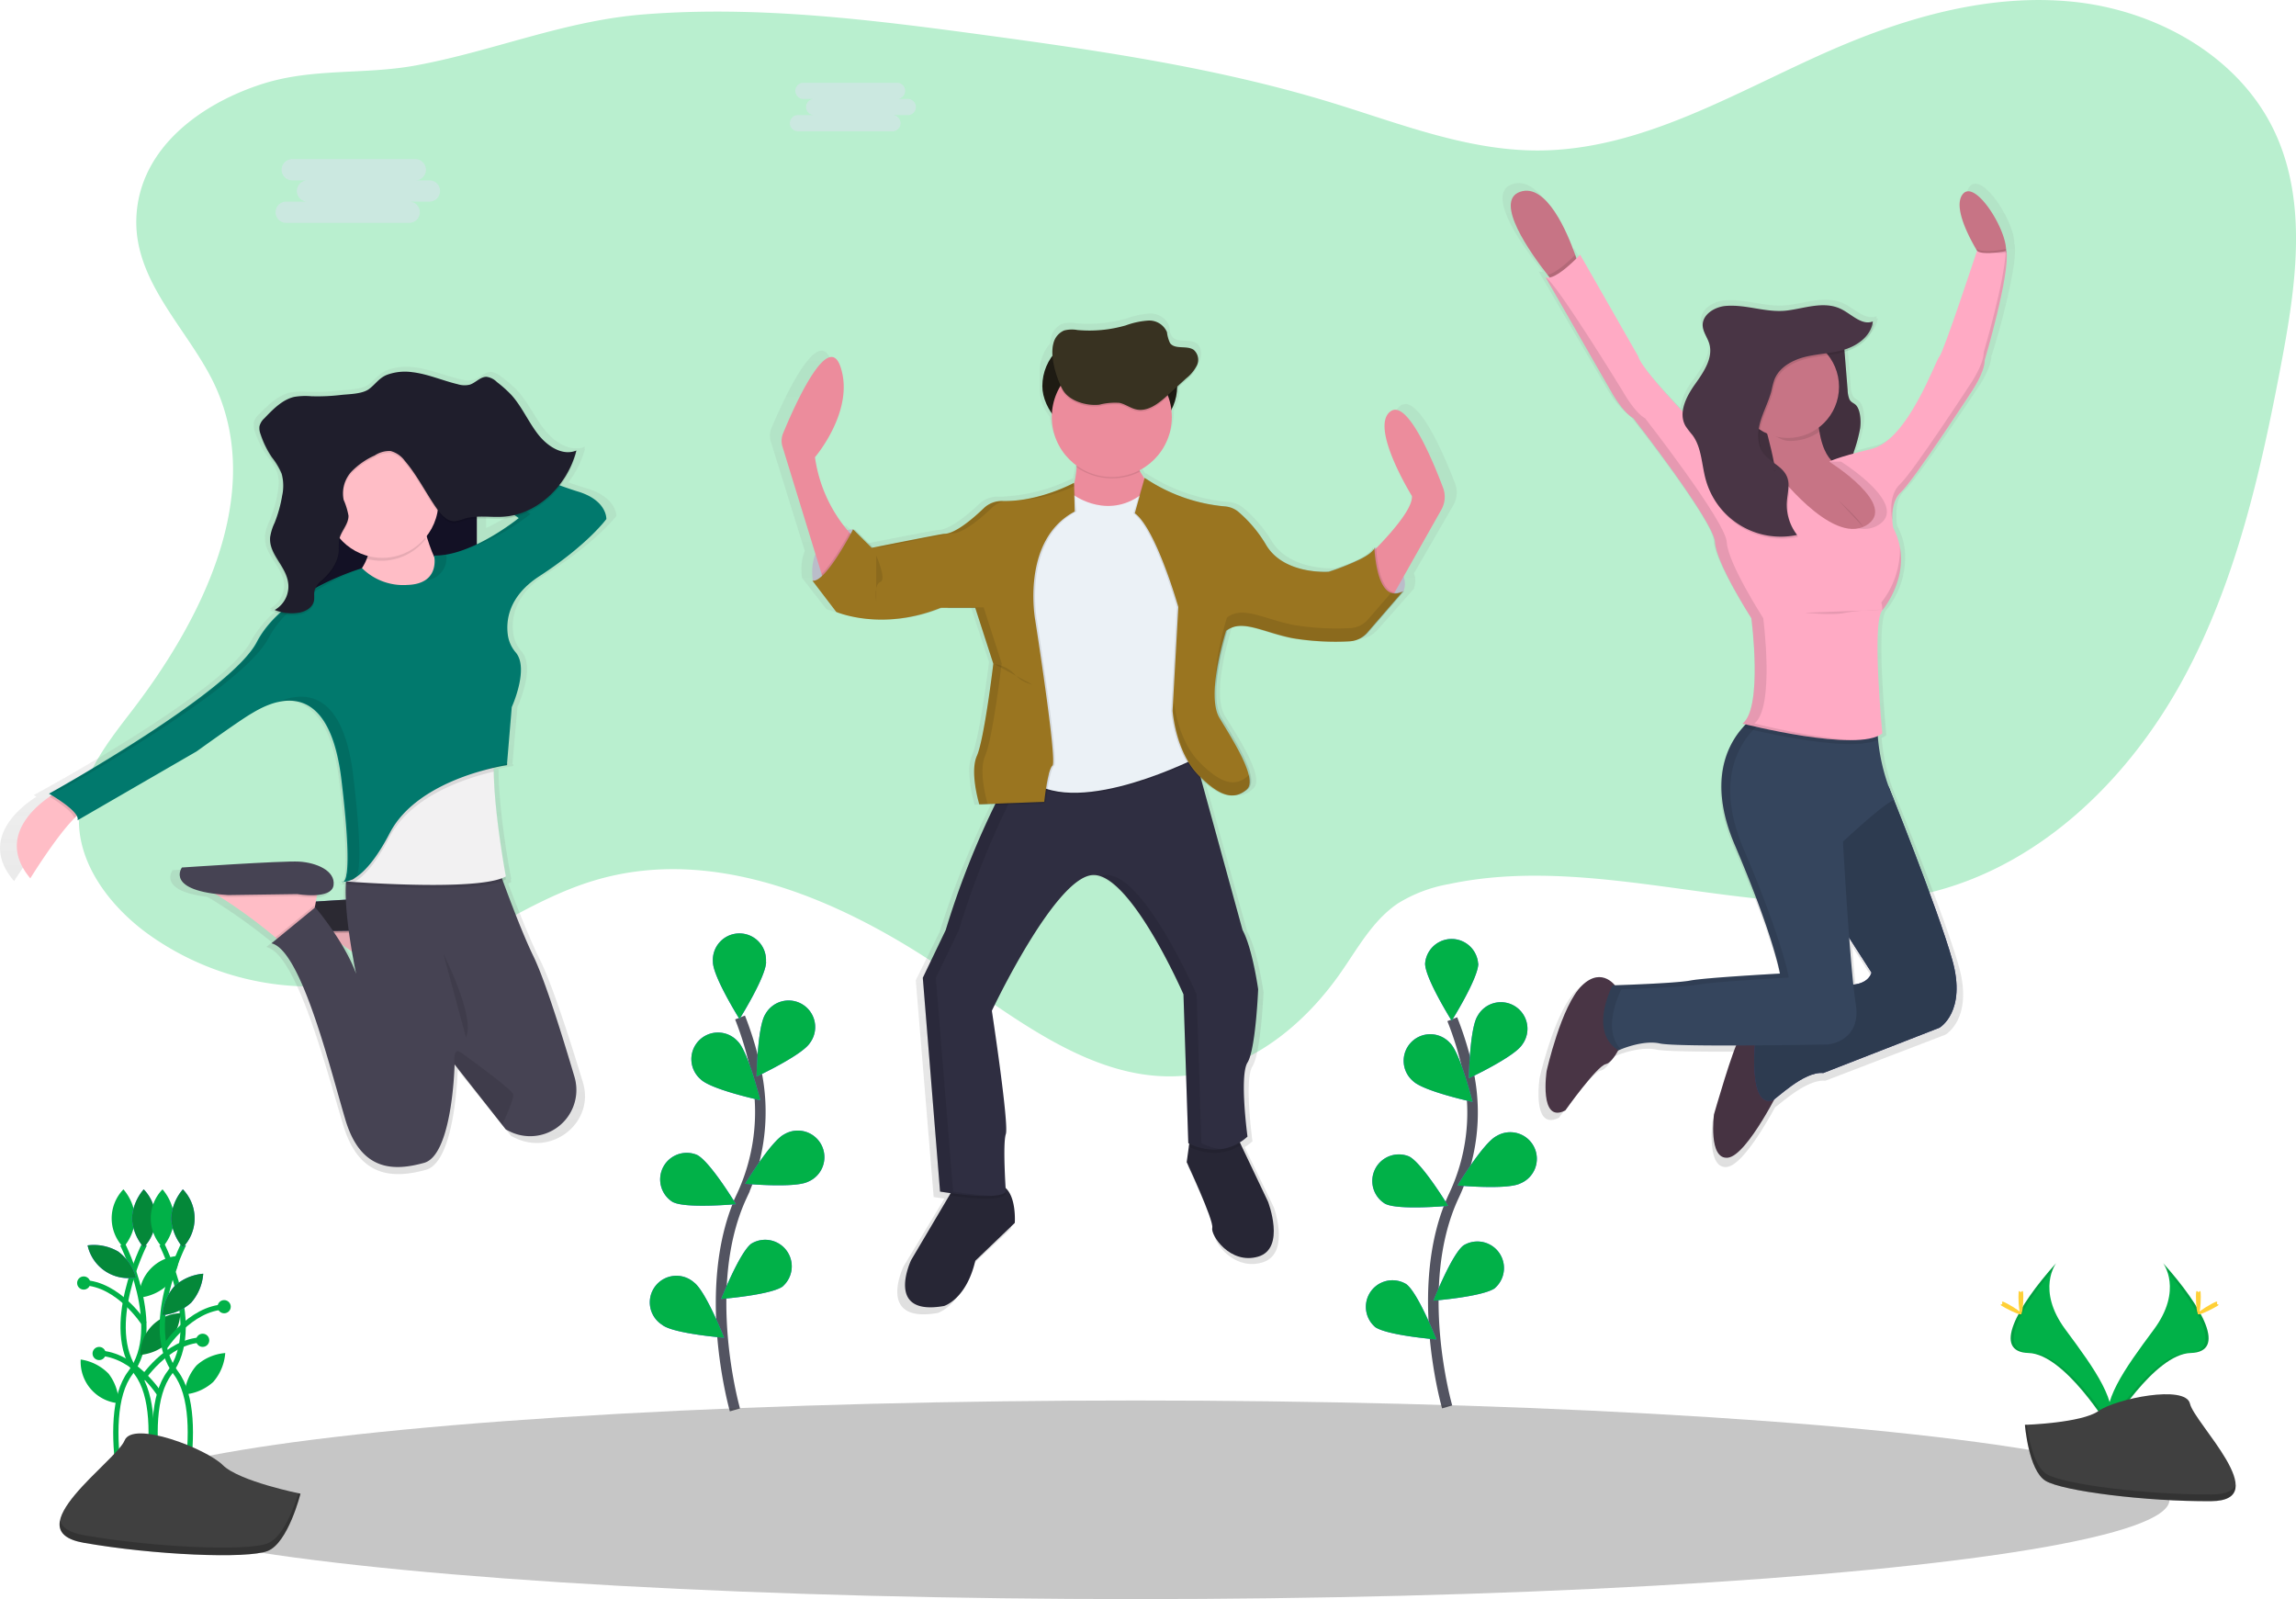 <svg xmlns="http://www.w3.org/2000/svg" xmlns:xlink="http://www.w3.org/1999/xlink" width="435.566" height="303.349" viewBox="0 0 435.566 303.349"><defs><style>.a,.ak{fill:none;stroke-miterlimit:10;}.a{stroke:#535461;stroke-width:2px;}.b{fill:#b9efcf;}.c{fill:url(#a);}.d{fill:#272635;}.e,.g{opacity:0.1;}.f{fill:#2f2e41;}.h{fill:#ced2df;}.i{fill:#1e1b13;}.j{fill:#ec8c9c;}.k{fill:#ebf1f6;}.l{fill:#9a7520;}.m{fill:#383221;}.n{fill:url(#b);}.o{fill:url(#c);}.p{fill:#ffbdc6;}.q{fill:#7679b4;}.r{fill:#2b2932;}.s{fill:#a66477;}.t{fill:#131125;}.u{fill:#464353;}.v{fill:#f2f1f2;}.w{fill:#01796d;}.x{fill:#1f1e2c;}.y{fill:url(#d);}.z{fill:#493545;}.aa{opacity:0.05;}.ab{fill:#3e3d77;}.ac{fill:#2d3b50;}.ad{fill:#35455d;}.ae{fill:#c77485;}.af{fill:#ffaac4;}.ag,.am{fill:#404040;}.ag{opacity:0.3;}.ah{fill:#6c63ff;}.ai{fill:#01b148;}.aj{fill:#dee3f3;opacity:0.5;}.ak{stroke:#01b148;}.al{fill:#048839;}.an{opacity:0.2;}.ao{fill:#ffd037;}</style><linearGradient id="a" x1="0.5" y1="1" x2="0.5" gradientUnits="objectBoundingBox"><stop offset="0" stop-color="gray" stop-opacity="0.251"/><stop offset="0.54" stop-color="gray" stop-opacity="0.122"/><stop offset="1" stop-color="gray" stop-opacity="0.102"/></linearGradient><linearGradient id="b" x1="0.495" y1="1.014" x2="0.495" y2="0" xlink:href="#a"/><linearGradient id="c" x1="0.5" y1="1" x2="0.5" y2="0" xlink:href="#a"/><linearGradient id="d" x1="0.5" y1="1" x2="0.5" y2="0" xlink:href="#a"/></defs><g transform="translate(0.02 -0.021)"><path class="a" d="M720.646,614.42s-6.677-23.043,1.252-40a36.921,36.921,0,0,0,2.9-22.833,61.934,61.934,0,0,0-3.183-10.718" transform="translate(-446.13 -347.509)"/><path class="a" d="M426.006,614.6s-6.677-23.321,1.252-40.483a37.777,37.777,0,0,0,2.9-23.109,63.263,63.263,0,0,0-3.183-10.847" transform="translate(-286.605 -347.124)"/><path class="b" d="M183.783,192.931c8.951,20.219-2.467,43.5-15.908,61.032-4.5,5.879-9.465,12.042-10.089,19.416-.752,9.02,5.356,17.311,12.6,22.732a53.063,53.063,0,0,0,47,7.947c13.592-4.306,25.02-14.033,38.731-17.953,22.929-6.567,47.234,4.32,66.87,17.885,13.9,9.589,28.785,21.273,45.541,19.219,11.79-1.445,21.8-9.722,28.588-19.467,3.279-4.705,6.131-9.979,10.905-13.152a27.3,27.3,0,0,1,9.506-3.6c30.445-6.507,62.756,9.373,92.8,1.206,20.292-5.5,36.471-21.553,46.532-40.02s14.757-39.319,18.669-59.977c2.779-14.675,5.086-30.528-1.3-44.024-6.759-14.289-22.406-22.952-38.131-24.575s-31.5,2.857-45.982,9.176c-18.1,7.915-35.842,18.994-55.6,19.031-13.455.027-26.286-5.136-39.149-9.075-21.507-6.581-43.872-9.85-66.159-12.868-21.338-2.889-42.886-5.576-64.352-3.87-15.188,1.206-28.6,7.012-43.34,9.7-9.607,1.752-19.26.459-28.689,3.393-11.611,3.632-23.553,12.047-24.195,25.3C168.021,173,179.036,182.2,183.783,192.931Z" transform="translate(-142.774 -119.24)"/><path class="c" d="M573.56,281.167c-1.958-5.1-7.007-17.1-10.332-14.72-4.2,3.008,4.2,16.3,4.2,16.3.238,2.44-4.485,7.516-7.016,10.047v-.316a1.1,1.1,0,0,1-.11.275l-.211-.115a1.374,1.374,0,0,1-.3.546,5.381,5.381,0,0,0-.023-.546c-.486,2.059-8.97,4.668-8.97,4.668h-.624c-2.357,0-8.493-.532-11.336-5.081a25.157,25.157,0,0,0-5.562-6.489,4.738,4.738,0,0,0-2.637-1,33.927,33.927,0,0,1-15.486-5.329l-.234-.16-.05.147c-.3-.426-.587-.88-.858-1.348h0l-.138-.252a11.519,11.519,0,0,0,6.351-10.245v-.238a7.847,7.847,0,0,0,1.055-3.93V262l1.793-1.6a7.371,7.371,0,0,0,2.086-2.5,2.966,2.966,0,0,0,.22-1.284,2.224,2.224,0,0,0-.844-1.99c-1.376-.949-3.669,0-4.664-1.321-.459-.6-.376-1.408-.6-2.109a3.775,3.775,0,0,0-3.636-2.219,15.708,15.708,0,0,0-4.457.949,26.17,26.17,0,0,1-9.493.89,6.2,6.2,0,0,0-2.6.092,3.581,3.581,0,0,0-2.109,2.453,5.763,5.763,0,0,0-.2,1.257,7.9,7.9,0,0,0-1.99,5.232v3.526a7.9,7.9,0,0,0,1.9,5.132,11.464,11.464,0,0,0,4.8,8.365v.28l.06.037a18.954,18.954,0,0,1-.5,3.242V280.2a33.143,33.143,0,0,1-13.3,3.5h-.757a5.122,5.122,0,0,0-3.669,1.376c-2.036,1.917-5.6,4.948-7.8,4.948-.459,0-12.033,2.261-13.95,2.637l-3.581-3.508-.11.206-.211-.206a8.713,8.713,0,0,0-1.165.17,27.758,27.758,0,0,1-6.351-14.01s7.92-9.02,5.008-17.426c-2.486-7.163-9.332,8.19-11.277,12.817a3.7,3.7,0,0,0-.119,2.545l6.434,20.737a9.726,9.726,0,0,0-.509,5.044h-.073l4.687,6.012a24.746,24.746,0,0,0,9.043,1.477,31.614,31.614,0,0,0,11.8-2.265h1.087l-.206.078h5.581l3.549,10.735c-.119.977-1.834,14.61-3.21,17.66a7.663,7.663,0,0,0-.541,3.21,24.508,24.508,0,0,0,1.023,6.214l3.109-.115-.119.243a161.851,161.851,0,0,0-9.63,24l-4.526,9.172,3.393,41.134h.138l.261.041h0c.367.055.917.138,1.642.229l-.266.459L468.958,429.7s-5.333,10.919,6.466,8.86c0,0,4.361-1.266,6.14-8.713l7.759-7.278s.362-4.833-1.834-6.764c-.138-2.233-.486-8.754.05-10.323.647-1.9-2.751-23.731-2.751-23.731s12.281-25.474,19.719-26.107a4.077,4.077,0,0,1,1.61.211c6.113,1.99,13.519,16.77,15.7,21.37h0l.1.211v.041l.083.179v.05l.073.156v.041l.064.142v.032l.055.115v.046l.041.087v.037l.028.064v.078h0l.023.055.968,28.638h0l.1.051h.046l-.082.591-.422,2.958s5.333,11.235,5.008,12.657,3.554,7.122,9.048,5.54,2.224-10.5,2.224-10.5l-5.292-10.9-.234-.486a10.387,10.387,0,0,0,1.486-1.105s-1.614-11.707,0-14.239,2.1-14.083,2.1-14.083-1.133-7.911-3.073-11.391l-8.126-29.005c2.435,2.265,4.329,3.15,5.911,3.091h.261a3.948,3.948,0,0,0,1.99-.5,5.6,5.6,0,0,0,.917-.647,1.434,1.434,0,0,0,.151-.151h0c2.261-1.9-2.586-9.337-5.333-13.757-2.646-4.265,1-15.853,1.275-16.715a4.373,4.373,0,0,1,.784-.459,4.837,4.837,0,0,1,1.8-.39c2.632.092,5.87,1.605,9.878,2.366a46.6,46.6,0,0,0,8.433.656h.165c1.124,0,2.142-.023,2.967-.055a5.013,5.013,0,0,0,2.155-.582h0a6.509,6.509,0,0,0,1.531-1.238l7.035-7.947-.183.087a3.954,3.954,0,0,0,0-2.8L573.2,285.4A4.883,4.883,0,0,0,573.56,281.167Z" transform="translate(-297.553 -189.472)"/><path class="d" d="M520.3,616.157l-7.489,7.177c-1.715,7.337-5.929,8.58-5.929,8.58-11.386,2.027-6.241-8.713-6.241-8.713l7.223-12.221.89-1.509s5.15-1.559,8.58-.624a2.938,2.938,0,0,1,1.169.633C520.653,611.346,520.3,616.157,520.3,616.157Z" transform="translate(-327.809 -384.151)"/><path class="d" d="M629.56,611.293c-5.306,1.559-9.048-4.054-8.713-5.462S616,593.368,616,593.368l.4-2.917.376-2.7,8.713.624.821,1.724,5.109,10.754S634.866,609.734,629.56,611.293Z" transform="translate(-390.895 -372.891)"/><path class="e" d="M528.487,610.673c-.821,1.408-7.475.7-10.717.257l.89-1.509s5.15-1.559,8.58-.624a2.935,2.935,0,0,1,1.169.633C528.455,610.191,528.487,610.673,528.487,610.673Z" transform="translate(-337.711 -384.124)"/><path class="e" d="M626.788,590.078c-4.462,2.972-9.213.724-9.928.353l.376-2.7,8.713.624Z" transform="translate(-391.361 -372.88)"/><path class="f" d="M568.426,487.532c-1.559,2.495,0,14.042,0,14.042-5.15,4.682-11.231,1.247-11.231,1.247l-.917-28.235s-10.139-23.245-17.316-22.622-19.031,25.74-19.031,25.74,3.274,21.526,2.651,23.387,0,10.919,0,10.919c-1.091,1.871-12.478,0-12.478,0l-3.274-40.561,4.347-9.052a160.483,160.483,0,0,1,9.286-23.663c1.261-2.646,2.105-4.26,2.105-4.26l8.3-1.729,26.941-5.585,9.681,35.237c1.871,3.43,2.962,11.231,2.962,11.231S569.985,485.037,568.426,487.532Z" transform="translate(-331.788 -285.944)"/><g class="g" transform="translate(175.024 141.198)"><path d="M599.463,532.092l-.917-28.235s-10.139-23.245-17.316-22.622a3.916,3.916,0,0,0-.94.211c7,2.325,15.761,22.411,15.761,22.411l.917,28.235a11.006,11.006,0,0,0,6.2,1.133A11.041,11.041,0,0,1,599.463,532.092Z" transform="translate(-546.585 -456.413)"/><path d="M512.559,512l-3.274-40.561,4.366-9.066a160.475,160.475,0,0,1,9.286-23.663c1.261-2.646,2.1-4.26,2.1-4.26l8.3-1.729,24.594-5.113-.133-.491-26.955,5.6-8.3,1.729s-.844,1.614-2.1,4.26a160.274,160.274,0,0,0-9.286,23.663l-4.366,9.048,3.274,40.561a58.59,58.59,0,0,0,9.905.8A73.69,73.69,0,0,1,512.559,512Z" transform="translate(-506.79 -427.12)"/></g><path class="h" d="M468.833,338.21s-8.892.459-7.644,9.827l2.495.312,3.742-4.054,1.871-3.43v-.78Z" transform="translate(-307.012 -237.784)"/><path class="e" d="M468.833,338.21s-8.892.459-7.644,9.827l2.495.312,3.742-4.054,1.871-3.43v-.78Z" transform="translate(-307.012 -237.784)"/><path class="h" d="M693.174,345.69s7.337,3.9,5.462,8.424l-2.339.917-3.119-1.715-.458-4.054.312-2.806Z" transform="translate(-432.433 -241.834)"/><path class="e" d="M693.174,345.69s7.337,3.9,5.462,8.424l-2.339.917-3.119-1.715-.458-4.054.312-2.806Z" transform="translate(-432.433 -241.834)"/><rect class="i" width="25.584" height="19.343" rx="9.671" transform="translate(197.719 63.607)"/><path class="j" d="M461.926,300.944l-5.462,8.713-.459-1.55-7.42-24.176a3.718,3.718,0,0,1,.115-2.508c1.876-4.558,8.488-19.719,10.887-12.634,2.806,8.254-4.838,17.16-4.838,17.16a27.478,27.478,0,0,0,6.526,14.28C461.678,300.7,461.926,300.944,461.926,300.944Z" transform="translate(-300.164 -199.193)"/><path class="j" d="M691.16,316.507s8.58-8.112,8.254-11.386c0,0-8.112-13.1-4.054-16.05,3.21-2.348,8.085,9.483,9.974,14.514a4.907,4.907,0,0,1-.326,4.127l-10.254,18.155Z" transform="translate(-431.588 -211.014)"/><path class="j" d="M565.67,299.918s1.559,9.983-2.962,13.73,12.95,3.724,12.95,3.724L581.9,311.6s-7.177-6.709-4.994-11.7Z" transform="translate(-361.637 -217.042)"/><path class="e" d="M554.164,324.034s6.709,4.994,13.413-.624L578.5,346.032l-.624,27.611s-22.622,11.7-31.981,4.526-1.559-10.919-1.559-10.919l-2.183-21.214,2.339-13.73s4.21-6.553,4.526-6.553S554.164,324.034,554.164,324.034Z" transform="translate(-350.443 -229.771)"/><path class="k" d="M554.169,323.354s6.709,5,13.418-.624l10.919,22.622-.624,27.611s-22.622,11.7-31.981,4.526-1.559-10.919-1.559-10.919l-2.183-21.214,2.339-13.73s4.21-6.553,4.526-6.553S554.169,323.354,554.169,323.354Z" transform="translate(-350.448 -229.403)"/><path class="e" d="M511.167,319s-6.36,3.623-13.267,3.444a4.889,4.889,0,0,0-3.527,1.348c-1.967,1.889-5.411,4.879-7.544,4.879-.459,0-13.73,2.651-13.73,2.651l-3.508-3.508s-5.228,10.217-7.722,9.749l4.526,5.929s8.58,3.742,19.811-.78h6.553l3.43,10.607s-1.715,14.353-3.118,17.472.459,9.2.459,9.2l12.322-.459s.624-6.085,1.559-6.879-3.274-27.611-3.274-27.611-2.806-15.133,7.489-20.59Z" transform="translate(-307.446 -227.383)"/><path class="e" d="M546.961,439.38a40.727,40.727,0,0,0-.968,5.627l-9.433.358c1.261-2.646,2.1-4.26,2.1-4.26Z" transform="translate(-347.885 -292.56)"/><path class="e" d="M470.88,340.25l-5.462,8.713-.459-1.55c2-1.99,4.352-6.15,5.287-7.883A9.245,9.245,0,0,0,470.88,340.25Z" transform="translate(-309.119 -238.499)"/><path class="l" d="M510.783,319s-6.677,3.623-13.578,3.444a4.888,4.888,0,0,0-3.526,1.348c-1.967,1.889-5.411,4.879-7.544,4.879-.459,0-13.73,2.651-13.73,2.651l-3.522-3.513s-5.228,10.217-7.722,9.749l4.526,5.929s8.58,3.742,19.811-.78h6.553l3.43,10.6s-1.715,14.353-3.118,17.472.459,9.2.459,9.2l12.322-.459s.624-6.085,1.559-6.879-3.274-27.611-3.274-27.611-2.806-15.133,7.489-20.59Z" transform="translate(-307.061 -227.383)"/><path class="e" d="M596.091,316.94a30.356,30.356,0,0,0,14.862,5.411,4.517,4.517,0,0,1,2.545.986,24.635,24.635,0,0,1,5.37,6.42c3.43,5.618,11.854,4.994,11.854,4.994s8.19-2.573,8.658-4.586c0,0,.234,11.006,5.384,8.346l-6.773,7.805a4.778,4.778,0,0,1-3.416,1.646,50.213,50.213,0,0,1-10.7-.592c-5.618-1.091-9.671-3.742-12.634-1.4,0,0-3.9,12.166-1.247,16.536s7.337,11.7,5.15,13.574-4.838,1.715-9.2-2.807-4.838-12.166-4.838-12.166l1.091-19.655s-4.21-14.821-8.254-17.784Z" transform="translate(-378.951 -226.268)"/><path class="e" d="M646.1,338.493l-6.792,7.837a4.773,4.773,0,0,1-1.637,1.22h0a4.756,4.756,0,0,1-1.77.417,49.618,49.618,0,0,1-10.7-.592c-5.255-1.023-9.144-3.407-12.051-1.8a4.26,4.26,0,0,0-.587.39s-3.9,12.166-1.247,16.536,7.337,11.7,5.15,13.574a5.044,5.044,0,0,1-1.22.793c-1.963.885-4.4.119-7.984-3.6-4.366-4.526-4.838-12.166-4.838-12.166l1.091-19.655s-4.21-14.821-8.254-17.784l1.784-6.4a32.386,32.386,0,0,0,14.95,5.255,4.517,4.517,0,0,1,2.545.986,24.654,24.654,0,0,1,5.37,6.42c3.43,5.618,11.854,4.994,11.854,4.994a45.509,45.509,0,0,0,5.9-2.348h0a8.994,8.994,0,0,0,2.751-1.834,1.377,1.377,0,0,0,.3-.55S640.953,341.144,646.1,338.493Z" transform="translate(-379.666 -226.447)"/><path class="l" d="M645.4,338.476l-6.787,7.846a4.777,4.777,0,0,1-1.321,1.064h0a4.76,4.76,0,0,1-2.082.573,49.619,49.619,0,0,1-10.7-.592c-5.067-.986-8.869-3.242-11.735-1.954a4.244,4.244,0,0,0-.917.546s-3.9,12.166-1.247,16.536,7.337,11.7,5.15,13.574a5.411,5.411,0,0,1-.917.637c-2.018,1.114-4.513.459-8.3-3.444-4.365-4.526-4.838-12.166-4.838-12.166l1.091-19.655s-4.21-14.821-8.254-17.784l1.871-6.709.225.156a32.386,32.386,0,0,0,14.95,5.255,4.517,4.517,0,0,1,2.545.986,24.652,24.652,0,0,1,5.37,6.42c3.43,5.618,11.854,4.994,11.854,4.994a45.541,45.541,0,0,0,5.9-2.348h0c1.417-.725,2.573-1.518,2.751-2.242v.394C640.156,332.459,640.843,340.819,645.4,338.476Z" transform="translate(-379.281 -226.273)"/><path class="e" d="M581.314,300.45H569.85a28.059,28.059,0,0,1,.216,5.5,11.785,11.785,0,0,0,12.116.871C581.081,304.788,580.411,302.477,581.314,300.45Z" transform="translate(-365.908 -217.34)"/><circle class="j" cx="11.386" cy="11.386" r="11.386" transform="translate(199.512 67.743)"/><path class="e" d="M569.331,268.5a12.156,12.156,0,0,1,3.792-.349c1.137.229,2.1,1.014,3.242,1.252,2.192.459,4.228-1.156,5.884-2.66l3.577-3.256a7.3,7.3,0,0,0,2.018-2.467,2.476,2.476,0,0,0-.605-2.917c-1.307-.917-3.559,0-4.5-1.3a6.792,6.792,0,0,1-.582-2.077,3.651,3.651,0,0,0-3.513-2.187,15.541,15.541,0,0,0-4.3.917,24.763,24.763,0,0,1-9.171.876,5.861,5.861,0,0,0-2.509.087,3.508,3.508,0,0,0-2.036,2.417c-.706,2.495.5,6.516,1.711,8.75S566.914,268.8,569.331,268.5Z" transform="translate(-360.799 -191.4)"/><path class="m" d="M569.331,267.823a12.158,12.158,0,0,1,3.792-.349c1.137.229,2.1,1.013,3.242,1.252,2.192.459,4.228-1.156,5.884-2.66l3.577-3.256a7.3,7.3,0,0,0,2.018-2.467,2.476,2.476,0,0,0-.605-2.917c-1.307-.917-3.559,0-4.5-1.3a6.792,6.792,0,0,1-.582-2.077,3.651,3.651,0,0,0-3.513-2.187,15.543,15.543,0,0,0-4.3.917,24.763,24.763,0,0,1-9.171.876,5.861,5.861,0,0,0-2.509.087,3.508,3.508,0,0,0-2.036,2.417c-.706,2.495.5,6.516,1.711,8.75S566.914,268.1,569.331,267.823Z" transform="translate(-360.799 -191.032)"/><path class="e" d="M536.55,394a6.429,6.429,0,0,1,3.742,1.871,6.722,6.722,0,0,0,3.43,2.027" transform="translate(-347.879 -267.99)"/><path class="e" d="M487.455,349.09s2.036,4.544.78,5-.78,3.742-.78,3.742" transform="translate(-321.25 -243.675)"/><g class="g" transform="translate(166.765 91.69)"><path d="M488.922,335.395s13.258-2.651,13.716-2.651c2.137,0,5.576-2.99,7.544-4.879a4.816,4.816,0,0,1,2.137-1.188h-.17a4.888,4.888,0,0,0-3.526,1.348c-1.967,1.889-5.411,4.879-7.544,4.879-.371,0-8.855,1.683-12.3,2.366Z" transform="translate(-488.78 -323.229)"/><path d="M557.412,319.742v-.582a33.1,33.1,0,0,1-10.162,3.251,31.4,31.4,0,0,0,10.162-2.669Z" transform="translate(-520.437 -319.16)"/><path d="M524.532,407.8s-1.871-6.085-.459-9.2,3.118-17.472,3.118-17.472L523.77,370.52H517.2l-.4.156h5.388l3.416,10.612s-1.715,14.353-3.118,17.472.459,9.2.459,9.2l12.322-.459v-.1Z" transform="translate(-503.951 -346.967)"/></g><g class="g" transform="translate(222.587 112.211)"><path d="M624.561,423.792a5.415,5.415,0,0,1-.917.638c-2.018,1.114-4.512.459-8.3-3.444-3.467-3.591-4.476-9.172-4.746-11.286l-.092,1.614s.459,7.644,4.838,12.166c3.783,3.916,6.278,4.558,8.3,3.444a5.408,5.408,0,0,0,.917-.637c.656-.564.692-1.623.348-2.944A1.441,1.441,0,0,1,624.561,423.792Z" transform="translate(-610.51 -388.702)"/><path d="M661.265,364.135l-4.416,5.1a4.772,4.772,0,0,1-1.321,1.064h0a4.758,4.758,0,0,1-2.082.573,49.624,49.624,0,0,1-10.7-.592c-5.067-.986-8.869-3.242-11.735-1.954a4.249,4.249,0,0,0-.917.546s-2.518,7.86-2.132,13.212a51.591,51.591,0,0,1,2.132-10.717,4.244,4.244,0,0,1,.917-.546c2.871-1.289,6.668.968,11.735,1.953a50.2,50.2,0,0,0,10.7.592,4.758,4.758,0,0,0,2.082-.573h0a4.776,4.776,0,0,0,1.321-1.05l6.791-7.837a2.674,2.674,0,0,1-2.375.225Z" transform="translate(-619.938 -363.91)"/></g><path class="n" d="M265.74,486.89a.353.353,0,0,0,.417.055A1.425,1.425,0,0,1,265.74,486.89Z" transform="translate(-201.257 -318.283)"/><path class="o" d="M236.317,294.026c-.825-.238-2-.628-3.421-1.123a17.941,17.941,0,0,0,3.169-6.384l-.119.046c.041-.142.083-.28.119-.426-2.719,1.105-5.728-.766-7.644-3.169s-3.21-5.384-5.31-7.594a24.311,24.311,0,0,0-2.816-2.426,3.894,3.894,0,0,0-2.041-1c-1.224-.037-2.183,1.165-3.361,1.518a4.586,4.586,0,0,1-2.343-.087c-3.04-.7-5.961-1.986-9.066-2.325a10.625,10.625,0,0,0-4.921.555c-1.559.592-2.27,1.77-3.531,2.715-1.376,1.013-4.063.991-5.663,1.169a40.58,40.58,0,0,1-5.851.243,13.7,13.7,0,0,0-3.366.124c-2.325.509-4.191,2.357-5.934,4.127a3.06,3.06,0,0,0-.981,1.536,1.942,1.942,0,0,0,0,.509,3.306,3.306,0,0,0,.234,1.353,17.884,17.884,0,0,0,2.252,4.48,12.939,12.939,0,0,1,1.944,3.183,6.177,6.177,0,0,1,.3,1.834,13.344,13.344,0,0,1-.206,1.972,24.763,24.763,0,0,1-1.509,5.251,9.538,9.538,0,0,0-.88,2.751,4.378,4.378,0,0,0,0,.587c-.115,3.027,2.939,5.2,3.531,8.213a4.908,4.908,0,0,1,.087.757,5.124,5.124,0,0,1-2.71,4.439c.138.055.28.1.422.147a3.834,3.834,0,0,1-.422.229,8.519,8.519,0,0,0,.88.284,20.452,20.452,0,0,0-4.453,5.5c-5.306,9.878-41.24,29.225-41.24,29.225l.532.3-.431.28c-3.109,2.068-10.405,8.1-3.811,15.725,0,0,5.15-8.126,8.759-11.588.161-.156.321-.3.459-.431a1.055,1.055,0,0,1,.138.835l23.626-13.276s8.4-5.879,10.74-7.2a19.327,19.327,0,0,1,5.324-2.293l-.275.115a10.782,10.782,0,0,1,2.71-.385c4.182.064,8.713,3.127,10.2,15.257,2,16.243,1.073,19.173.431,19.572a1.178,1.178,0,0,1-.234-.041.4.4,0,0,0,.064.046,1.227,1.227,0,0,1-.257-.046.367.367,0,0,0,.349.083.325.325,0,0,0,.261-.032h0a2.723,2.723,0,0,0,.316,0,3.37,3.37,0,0,1-.032.459c-.032,0-.188.087,0,.1h0c-.05.917-.046,1.912,0,2.953-2.077.115-4.155.238-5.962.349l.161-.858.073-.385c1.6-.128,3.109-.6,3.288-1.889.39-2.843-3.513-4.361-6.833-4.549s-23.232,1.137-23.232,1.137-2.985,3.866,6.484,5.044l.876.459a105.255,105.255,0,0,1,11.153,7.924l.335.266-1.082.88c5.856,1.325,11.52,23.7,14.642,33.935s9.956,9.859,15.619,8.341c5.306-1.422,5.962-16.83,6.049-18.765v-.2l9.438,11.657.715.885q.413.215.816.4c7.145,3.4,15.037-3.118,12.794-10.547-2.27-7.489-5.792-18.563-8.14-23.245-1.967-3.921-4.508-10.433-6.049-14.509a4.893,4.893,0,0,0,.582-.28s-.037-.184-.1-.518l.1-.051s-2.293-11.795-2.394-20.177v-.729c1.706-.39,2.788-.541,2.788-.541l.032-.367-.2.041.949-10.864s3.485-7.415.816-10.5a6.484,6.484,0,0,1-1.564-3.21c-.459-2.839,0-7.576,6.214-11.51,9.566-6.067,13.3-11.006,13.3-11.006S242.173,295.75,236.317,294.026Zm-19,7.539v-5.021c1.775-.087,3.586.119,5.37,0a13.592,13.592,0,0,0,2.591-.436l.431.3A47.231,47.231,0,0,1,217.318,301.565Zm-27.125,78.71c.7.486,1.408.99,2.1,1.5.431,2.476.812,4.224.839,4.347A34.326,34.326,0,0,0,190.193,380.275Z" transform="translate(-125.1 -201.382)"/><path class="p" d="M274.337,500.32l-.413,2.242-.316,1.715-.578,3.137-5.6,3.921s-.5-.431-1.339-1.114a98.248,98.248,0,0,0-10.667-7.8,11.927,11.927,0,0,0-2.93-1.353Z" transform="translate(-194.083 -325.554)"/><path class="e" d="M274.331,500.32l-.413,2.242a17.423,17.423,0,0,1-3.7-.188l-13.074.188c-.619-.037-1.2-.087-1.738-.142a11.918,11.918,0,0,0-2.93-1.353Z" transform="translate(-194.077 -325.554)"/><path class="q" d="M264.867,496.686s6.539,1.119,6.911-1.683-3.361-4.278-6.53-4.489-22.232,1.128-22.232,1.128-3.361,4.48,8.777,5.228Z" transform="translate(-188.722 -320.232)"/><path class="e" d="M274.337,500.32l-.413,2.242-.316,1.715-.578,3.137-5.6,3.921s-.5-.431-1.339-1.114a98.248,98.248,0,0,0-10.667-7.8,11.927,11.927,0,0,0-2.93-1.353Z" transform="translate(-194.083 -325.554)"/><path class="e" d="M274.331,500.32l-.413,2.242a17.423,17.423,0,0,1-3.7-.188l-13.074.188c-.619-.037-1.2-.087-1.738-.142a11.918,11.918,0,0,0-2.93-1.353Z" transform="translate(-194.077 -325.554)"/><path class="r" d="M264.867,496.686s6.539,1.119,6.911-1.683-3.361-4.278-6.53-4.489-22.232,1.128-22.232,1.128-3.361,4.48,8.777,5.228Z" transform="translate(-188.722 -320.232)"/><rect class="s" width="34.178" height="40.529" transform="translate(56.252 84.366)"/><rect class="t" width="34.178" height="40.529" transform="translate(56.252 84.366)"/><path class="p" d="M145.061,450.526A5.475,5.475,0,0,0,142.979,452c-3.453,3.412-8.378,11.414-8.378,11.414-6.31-7.511.674-13.45,3.669-15.491.725-.5,1.211-.761,1.211-.761Z" transform="translate(-128.87 -296.772)"/><path class="p" d="M277.928,331.09s1.683,11.767,7.47,14.569-7.47,8.03-7.47,8.03l-18.118-6.723s10.272-3.361,8.218-13.262Z" transform="translate(-198.046 -233.929)"/><path class="p" d="M231.207,485.45l-.413,2.242-.316,1.715-.578,3.137-5.6,3.921s-.5-.431-1.339-1.114a98.224,98.224,0,0,0-10.667-7.8,11.926,11.926,0,0,0-2.93-1.353Z" transform="translate(-170.731 -317.503)"/><path class="e" d="M231.2,485.45l-.413,2.242a17.427,17.427,0,0,1-3.7-.188l-13.074.188c-.619-.037-1.2-.087-1.738-.142a11.919,11.919,0,0,0-2.93-1.353Z" transform="translate(-170.726 -317.503)"/><path class="u" d="M221.692,481.822s6.539,1.119,6.911-1.683-3.361-4.3-6.539-4.48-22.227,1.119-22.227,1.119-3.361,4.48,8.777,5.228Z" transform="translate(-165.343 -312.192)"/><path class="e" d="M246.491,493.933l-.578,3.137-5.6,3.921s-.5-.431-1.339-1.114l7.411-6.076Z" transform="translate(-186.763 -322.024)"/><path class="u" d="M282.61,526.88q-.385-.188-.78-.4l-.683-.871-9.025-11.464v.2c-.06,1.9-.711,17.082-5.783,18.481-5.416,1.5-11.955,1.866-14.94-8.218s-8.406-32.123-14.01-33.43l8.309-6.819s5.5,6.42,7.75,12.6c-.083-.394-3.884-18.146-.747-21.283h27.267s4.2,11.987,7.1,17.93c2.247,4.613,5.618,15.518,7.8,22.9A8.771,8.771,0,0,1,282.61,526.88Z" transform="translate(-185.907 -312.213)"/><path class="e" d="M298.412,452.139c-4.205,2.49-22.695,1.477-28.721,1.073l-1.637-.119c-.179,0,.027-.1.027-.1l.17-1.7,4.48-11.391,24-13.9a20.771,20.771,0,0,0-.61,6.278C296.243,440.523,298.412,452.139,298.412,452.139Z" transform="translate(-202.47 -285.315)"/><path class="v" d="M298.178,450.94c-4.205,2.49-22.7,1.477-28.721,1.073l-1.637-.119h-.271l.3-.078,1.477-.39,3.173-12.7,24-13.913a20.77,20.77,0,0,0-.61,6.278C296.009,439.319,298.178,450.94,298.178,450.94Z" transform="translate(-202.237 -284.671)"/><path class="e" d="M296.215,431.021c-4.879,1.124-15.619,4.43-19.746,12.382-2.751,5.31-5.044,7.59-6.681,8.543l-1.637-.119.027-.1,1.477-.39,3.173-12.7,24-13.913A20.77,20.77,0,0,0,296.215,431.021Z" transform="translate(-202.562 -284.622)"/><path class="e" d="M146.781,447.17l5.6,3.361A5.474,5.474,0,0,0,150.3,452c-.459-1.376-3.4-3.265-4.733-4.072C146.295,447.436,146.781,447.17,146.781,447.17Z" transform="translate(-136.194 -296.777)"/><path class="e" d="M265.534,484.28a.335.335,0,0,1-.394-.05A1.347,1.347,0,0,0,265.534,484.28Z" transform="translate(-200.932 -316.843)"/><path class="w" d="M213.339,327.521a11.11,11.11,0,0,1-8.594-3.173s-14.94,4.3-19.985,14.01-39.41,28.762-39.41,28.762,5.962,3.361,5.416,5.044l22.6-13.074s8.03-5.792,10.272-7.1,14.569-9.337,17.183,12.515,0,19.26,0,19.26,3.737,1.307,9.172-9.172,22.227-12.886,22.227-12.886l.917-11.006s3.334-7.3.78-10.346a6.466,6.466,0,0,1-1.495-3.16c-.426-2.8,0-7.461,5.962-11.336,9.172-5.962,12.7-10.832,12.7-10.832s.188-3.549-5.416-5.228-28.391-10.832-28.391-10.832l-.747,3.173,17.93,12.7s-8.965,7.282-16.05,7.1C218.383,321.913,219.69,327.333,213.339,327.521Z" transform="translate(-136.075 -216.539)"/><path class="e" d="M287.987,336.846a36.693,36.693,0,0,1-1.032-4.586l-9.9,2.632a10.914,10.914,0,0,1-.225,5.709,10.648,10.648,0,0,0,11.157-3.76Z" transform="translate(-207.261 -234.563)"/><circle class="p" cx="10.648" cy="10.648" r="10.648" transform="translate(61.856 84.55)"/><path class="e" d="M261.356,273.889c2.953.335,5.764,1.6,8.672,2.293a4.283,4.283,0,0,0,2.242.087c1.128-.349,2.045-1.532,3.21-1.5a3.374,3.374,0,0,1,1.953.986,23.43,23.43,0,0,1,2.692,2.389c2,2.178,3.251,5.113,5.081,7.479s4.714,4.21,7.314,3.123c-1.766,6.879-7.562,12.139-13.826,12.565-2.5.17-5.044-.349-7.479.385a6.546,6.546,0,0,1-1.889.459c-1.376,0-2.513-1.279-3.384-2.522-2.036-2.926-3.669-6.246-5.961-8.91a4.874,4.874,0,0,0-2.719-1.88,5.035,5.035,0,0,0-3.008.844,14.28,14.28,0,0,0-4.4,3.054,6.1,6.1,0,0,0-1.486,5.37,13.114,13.114,0,0,1,.917,3c0,1.7-1.477,2.939-1.775,4.586a17.7,17.7,0,0,0-.073,2.091c-.133,2.265-1.61,4.127-3.16,5.544a3.988,3.988,0,0,0-1.445,2c-.119.582,0,1.2-.078,1.793-.225,1.472-1.692,2.215-2.99,2.408a8.667,8.667,0,0,1-4.485-.532,5.155,5.155,0,0,0,2.508-5.5c-.578-3.031-3.623-5.2-3.366-8.3a9.6,9.6,0,0,1,.844-2.729,24.968,24.968,0,0,0,1.44-5.173,8.763,8.763,0,0,0-.087-4.127,13.028,13.028,0,0,0-1.862-3.137,17.8,17.8,0,0,1-2.155-4.416,3.1,3.1,0,0,1-.206-1.458,3.022,3.022,0,0,1,.917-1.513c1.669-1.747,3.458-3.568,5.677-4.072a12.728,12.728,0,0,1,3.21-.124,37.713,37.713,0,0,0,5.6-.238c1.532-.179,4.127-.156,5.42-1.156,1.206-.917,1.889-2.087,3.38-2.674A9.892,9.892,0,0,1,261.356,273.889Z" transform="translate(-183.193 -202.909)"/><path class="e" d="M308.48,513.76s6.163,12.138,4.3,15.876" transform="translate(-224.397 -332.831)"/><path class="e" d="M322.107,568.058l-9.025-11.464v.2s-.523-3.705,1.2-2.458c3.765,2.724,9.791,7.191,9.919,7.961S322.978,566.159,322.107,568.058Z" transform="translate(-226.848 -354.661)"/><g class="g" transform="translate(9.463 82.399)"><path d="M302.991,348.821s.761,3.155-1.7,4.733a4.23,4.23,0,0,0,3.843-4.884A11.952,11.952,0,0,1,302.991,348.821Z" transform="translate(-229.967 -325.847)"/><path d="M147.819,396.7s34.366-19.049,39.41-28.762c3.618-6.97,12.336-11.148,16.967-12.955-3.38,1.133-14.752,5.475-19.026,13.7-5.044,9.713-39.41,28.762-39.41,28.762Z" transform="translate(-145.76 -329.263)"/><path d="M309.488,320.394c5.847-1.834,11.437-6.36,11.437-6.36l-17.93-12.7.408-1.743-1.715-.688-.748,3.173,17.93,12.7A43.267,43.267,0,0,1,309.488,320.394Z" transform="translate(-229.778 -298.9)"/><path d="M319.83,437.107a44.423,44.423,0,0,1,7.03-1.775l.032-.362A47.575,47.575,0,0,0,319.83,437.107Z" transform="translate(-240.005 -372.571)"/><path d="M254.546,441.785h-.165a.335.335,0,0,1-.394-.05,1.377,1.377,0,0,0,.394.05c.614-.358,1.536-3.146-.394-19.288-2.064-17.233-10.162-15.88-14.6-13.9,4.531-1.247,10.767-.17,12.542,14.647,1.931,16.142,1.009,18.935.394,19.288a4.128,4.128,0,0,0,2.22-.747Z" transform="translate(-196.453 -357.682)"/><path d="M267.134,483.881a1.375,1.375,0,0,1-.394-.05A.335.335,0,0,0,267.134,483.881Z" transform="translate(-211.261 -399.025)"/></g><path class="x" d="M261.356,273.1c2.953.335,5.764,1.605,8.672,2.293a4.284,4.284,0,0,0,2.242.087c1.128-.349,2.045-1.532,3.21-1.495a3.375,3.375,0,0,1,1.954.986,23.437,23.437,0,0,1,2.692,2.389c2,2.178,3.251,5.113,5.081,7.479s4.714,4.21,7.314,3.123c-1.766,6.879-7.562,12.139-13.826,12.565-2.5.17-5.044-.349-7.479.385a6.547,6.547,0,0,1-1.889.459c-1.376,0-2.513-1.279-3.384-2.522-2.036-2.926-3.669-6.246-5.962-8.91a4.873,4.873,0,0,0-2.719-1.88,5.035,5.035,0,0,0-3.008.844,14.281,14.281,0,0,0-4.4,3.054,6.1,6.1,0,0,0-1.486,5.37,13.117,13.117,0,0,1,.917,3c0,1.7-1.477,2.94-1.775,4.586a17.7,17.7,0,0,0-.073,2.091c-.133,2.265-1.61,4.127-3.16,5.544a3.988,3.988,0,0,0-1.445,2c-.119.582,0,1.2-.078,1.793-.225,1.472-1.692,2.215-2.99,2.408a8.667,8.667,0,0,1-4.485-.532,5.155,5.155,0,0,0,2.508-5.5c-.578-3.031-3.623-5.2-3.366-8.3a9.6,9.6,0,0,1,.844-2.729,24.966,24.966,0,0,0,1.44-5.173,8.764,8.764,0,0,0-.087-4.127,13.028,13.028,0,0,0-1.862-3.137,17.8,17.8,0,0,1-2.155-4.416,3.1,3.1,0,0,1-.206-1.458,3.022,3.022,0,0,1,.917-1.513c1.669-1.747,3.458-3.568,5.677-4.072a12.728,12.728,0,0,1,3.21-.124,37.709,37.709,0,0,0,5.6-.238c1.532-.179,4.127-.156,5.42-1.156,1.206-.917,1.889-2.087,3.38-2.674A9.892,9.892,0,0,1,261.356,273.1Z" transform="translate(-183.193 -202.481)"/><path class="y" d="M843.848,206.964h0v-.17a.387.387,0,0,0-.028-.174h-.073v-.381c-.184-4.251-6.062-13.3-8.419-10.657-2.064,2.32,1.05,8.19,2.637,10.832l.142.238-.078-.05s-6.562,19.572-7.337,20.333-6.177,16.151-13.3,17.885c-1.408.335-2.577.637-3.559.917l.078-.261a28.37,28.37,0,0,0,1.252-4.586c.229-1.669,0-3.692-.844-4.5-.413-.4-.917-.459-1.256-1.1a5.077,5.077,0,0,1-.349-1.766l-.605-7.42.422-.128c2.55-.816,5.022-2.751,5.31-5.356a2.732,2.732,0,0,1-.271.087,4.624,4.624,0,0,0,.078-.459c-2.142.844-4.127-1.376-6.191-2.371-3.4-1.665-7.282-.1-10.79.284-3.976.436-7.75-1.215-11.813-.917-2.21.17-4.668,1.669-4.549,3.847.069,1.2.917,2.21,1.266,3.357.88,2.774-1.078,5.558-2.793,7.924a11.8,11.8,0,0,0-2.4,5.274c-3.948-4.127-8.218-8.9-8.713-10.689L760.24,207.382s-.271.289-.706.715c-.069-.211-.151-.459-.243-.706-1.458-4.086-5.585-13.987-10.818-12.171s2.169,11.964,5.388,16.009l.458.559a1.449,1.449,0,0,1-.816-.037L766.243,233.6s2.316,4.182,4.439,5.32c0,0,15.826,19.953,16.018,23.942s7.117,14.633,7.117,14.633,2.316,17.293-1.738,20.333h.669q-.289.282-.591.619c-3,3.329-6.842,10.465-1.6,22.6,7.718,17.885,8.878,24.892,8.878,24.892s-14.674.761-17.564,1.33c-2.559.5-12.505.858-14.78.917-.812-.945-3.21-3.036-6.448,0-4.054,3.8-6.948,16.509-6.948,16.509s-1.545,10.263,3.669,7.6c0,0,6.177-8.552,7.911-8.933.862-.188,1.775-1.458,2.472-2.683l.037.023h0c.041,0,.211-.092.486-.2h0c1.284-.509,4.82-1.733,7.608-1.124,1.527.335,8.076.413,14.94.394-1.55,3.714-4.329,13.3-4.329,13.3s-1.16,8.938,2.692,8.571c2.751-.271,6.97-7.3,9.172-11.313,1.6-1.169,6.168-5.361,9.548-5.044l22.773-8.74s5.4-3.04,2.508-13.111c-2.293-8.007-8.818-24.4-11.4-30.784h0l-.078-.165c-.623-1.545-1-2.463-1-2.463h0a37.7,37.7,0,0,1-2.068-9.039c-.023-.243-.041-.491-.06-.734a4.054,4.054,0,0,0,.894-.518s-2.123-21.471,0-23.754h0l.037-.041h0v-.027h0l.037-.046h0l.083-.105h0l.1-.128h0c.115-.151.252-.339.408-.569h0a15.743,15.743,0,0,0,2.829-10.639h0q-.041-.312-.1-.628h0a13.106,13.106,0,0,0-1.32-3.724,10.292,10.292,0,0,1-.17-1.472v-1.3a4.418,4.418,0,0,1,.069-.66v-.083a.821.821,0,0,1,.041-.252v-.105a1.208,1.208,0,0,1,.055-.248v-.087c.028-.11.055-.22.092-.33v-.055q.041-.138.092-.271l.041-.105.092-.22.046-.11c.037-.083.078-.165.119-.248l.032-.069q.082-.151.174-.3l.051-.078.151-.216.073-.1.161-.193.073-.083c.082-.087.165-.174.257-.257,2.509-2.293,13.7-19.192,13.7-19.192s2.7-3.8,2.7-6.269C839.556,227.715,844.33,211.8,843.848,206.964ZM813.8,349.009c-.275-2.6-.55-5.833-.8-9.172l4.365,6.805S816.948,348.715,813.8,349.009Z" transform="translate(-461.634 -160.247)"/><path class="z" d="M777.908,525.4s-2.614-4.127-6.539-.371-6.723,16.247-6.723,16.247-1.495,10.089,3.549,7.47c0,0,5.961-8.406,7.658-8.777s3.549-5.044,3.549-5.044Z" transform="translate(-471.263 -338.076)"/><path class="z" d="M843.469,548.661s-3.549-1.683-4.668-.371-4.856,14.381-4.856,14.381-1.119,8.594,2.614,8.218,10.272-13.831,10.272-13.831Z" transform="translate(-508.81 -351.255)"/><path class="aa" d="M843.469,548.661s-3.549-1.683-4.668-.371-4.856,14.381-4.856,14.381-1.119,8.594,2.614,8.218,10.272-13.831,10.272-13.831Z" transform="translate(-508.81 -351.255)"/><path class="ab" d="M864.987,467.435l8.03,12.515s-.559,2.8-5.416,2.242l-16.623,10.46s-1.445,12.735,3.173,11.579c.747-.188,5.962-5.6,9.713-5.228l22.044-8.594s5.228-2.99,2.426-12.886-12.065-32.843-12.065-32.843l-14.642,8.19Z" transform="translate(-518.001 -295.429)"/><path class="ac" d="M864.987,467.435l8.03,12.515s-.559,2.8-5.416,2.242l-16.623,10.46s-1.445,12.735,3.173,11.579c.747-.188,5.962-5.6,9.713-5.228l22.044-8.594s5.228-2.99,2.426-12.886-12.065-32.843-12.065-32.843l-14.642,8.19Z" transform="translate(-518.001 -295.429)"/><path class="ad" d="M836.21,470.017c1.119,7.1-5.228,7.658-5.228,7.658s-28.579.559-31.94-.188-7.846,1.307-7.846,1.307c-5.792-3.549-1.119-12.327-1.119-12.327s11.955-.371,14.757-.917,16.995-1.321,16.995-1.321-1.119-6.911-8.594-24.465c-5.077-11.923-1.376-18.939,1.545-22.209a12.3,12.3,0,0,1,2.564-2.256l22.975,1.119a29.81,29.81,0,0,0,.128,3.471,36.968,36.968,0,0,0,3.05,11.465c-1.307,0-9.713,7.846-9.713,7.846S835.086,462.923,836.21,470.017Z" transform="translate(-484.18 -279.522)"/><path class="e" d="M791.758,467.232s11.955-.371,14.757-.917,16.995-1.307,16.995-1.307-1.119-6.911-8.594-24.465c-5.076-11.923-1.376-18.939,1.546-22.209a12.3,12.3,0,0,1,2.563-2.256l21.287,1.036v-.665l-22.975-1.119a12.3,12.3,0,0,0-2.563,2.256c-2.908,3.274-6.622,10.286-1.545,22.209,7.493,17.541,8.6,24.451,8.6,24.451s-14.216.747-16.995,1.307-14.757.917-14.757.917-4.668,8.782,1.119,12.345c0,0,.174-.082.459-.2C787.809,474.656,791.758,467.232,791.758,467.232Z" transform="translate(-484.182 -279.539)"/><rect class="z" width="11.579" height="29.321" transform="translate(330.174 67.225)"/><rect class="e" width="11.579" height="29.321" transform="translate(330.174 67.225)"/><path class="z" d="M878.6,250.577c.4.11.848.124,1.119.674a4.132,4.132,0,0,1,.271,1.376l.729,9.062a5.044,5.044,0,0,0,.339,1.733c.307.614.816.688,1.215,1.082.8.8,1.036,2.8.816,4.425a29.078,29.078,0,0,1-1.211,4.494,42.305,42.305,0,0,1-1.912,6.26c-.876,1.779-2.467,2.751-3.495,1.256s-.89-4.512-1.082-6.984c-.321-4.127-1.93-7.686-2.041-11.84-.092-3.361.812-6.5,1.376-9.685.4-2.187.427-4.843,1.014-6.81C876.232,247.959,877.168,250.183,878.6,250.577Z" transform="translate(-530.228 -187.654)"/><path class="e" d="M878.6,250.577c.4.11.848.124,1.119.674a4.132,4.132,0,0,1,.271,1.376l.729,9.062a5.044,5.044,0,0,0,.339,1.733c.307.614.816.688,1.215,1.082.8.8,1.036,2.8.816,4.425a29.078,29.078,0,0,1-1.211,4.494,42.305,42.305,0,0,1-1.912,6.26c-.876,1.779-2.467,2.751-3.495,1.256s-.89-4.512-1.082-6.984c-.321-4.127-1.93-7.686-2.041-11.84-.092-3.361.812-6.5,1.376-9.685.4-2.187.427-4.843,1.014-6.81C876.232,247.959,877.168,250.183,878.6,250.577Z" transform="translate(-530.228 -187.654)"/><path class="ae" d="M762.835,211.994l-4.48,3.737s-.532-.624-1.325-1.633c-3.114-3.976-10.272-13.95-5.214-15.734s9.057,7.943,10.469,11.96C762.642,211.343,762.835,211.994,762.835,211.994Z" transform="translate(-463.477 -161.952)"/><path class="ae" d="M944.241,210.82c-1.866,2.8-4.48,0-4.48,0s-.335-.5-.807-1.307c-1.536-2.6-4.549-8.364-2.554-10.648,2.293-2.609,7.975,6.3,8.149,10.474A2.487,2.487,0,0,1,944.241,210.82Z" transform="translate(-564.009 -162.085)"/><path class="ae" d="M854.08,287.734s3.737,11.955,2.614,15.5,8.034,7.672,8.034,7.672h10.46s3.738-7.658,2.8-9.9-8.965-3.921-8.965-3.921-4.668,0-4.48-12.515Z" transform="translate(-519.797 -208.742)"/><path class="e" d="M771.066,226.369l-4.48,3.737s-.532-.624-1.325-1.633c1.628-.289,4.155-2.664,5.26-3.774C770.873,225.718,771.066,226.369,771.066,226.369Z" transform="translate(-471.708 -176.327)"/><path class="e" d="M948.037,223.725c-1.866,2.8-4.48,0-4.48,0s-.335-.5-.807-1.307l.06-.188c1.21.867,4.975.128,5.535,0A2.487,2.487,0,0,1,948.037,223.725Z" transform="translate(-567.805 -174.99)"/><path class="e" d="M871.681,419.875c-5.778,2.637-24.552-2.059-25.681-2.339a12.305,12.305,0,0,1,2.564-2.256l22.975,1.119a29.759,29.759,0,0,0,.142,3.476Z" transform="translate(-515.422 -279.511)"/><path class="af" d="M808.01,264.714s-4.48,1.495-10.832-4.3c0,0-14.216-14.01-15.133-17.371l-11.006-19.26s-4.668,5.044-6.539,4.3l12.327,21.48s2.243,4.127,4.3,5.228c0,0,15.317,19.613,15.5,23.534s6.9,14.422,6.9,14.422,2.242,16.995-1.683,19.985c0,0,21.851,5.6,26.52,1.866,0,0-2.054-21.095,0-23.346,0,0,6.351-7.47,2.054-15.688,0,0-.917-4.48,1.495-6.723s13.262-18.866,13.262-18.866,2.614-3.737,2.614-6.163c0,0,4.856-16.435,4.127-20.732,0,0-4.3.917-5.6,0,0,0-6.351,19.26-7.1,19.985s-5.961,15.876-12.886,17.559-8.03,2.426-8.03,2.426,13.446,8.406,6.911,12.139S808.01,264.714,808.01,264.714Z" transform="translate(-471.296 -175.45)"/><path class="e" d="M865.221,291.476a35.659,35.659,0,0,1-.271-5.306l-10.46,3.173a14.12,14.12,0,0,1,.656,2.146c1.2.527,2.811,1.775,4.2,1.775A9.525,9.525,0,0,0,865.221,291.476Z" transform="translate(-520.019 -209.609)"/><circle class="ae" cx="9.713" cy="9.713" r="9.713" transform="translate(329.427 63.675)"/><path class="e" d="M829.758,246.465c-2.137.165-4.522,1.642-4.4,3.783.064,1.179.871,2.174,1.224,3.3.848,2.729-1.041,5.466-2.7,7.8s-3.21,5.416-1.789,7.883a19.443,19.443,0,0,0,1.312,1.711c1.756,2.371,1.733,5.572,2.513,8.419a14.771,14.771,0,0,0,17.353,10.547,9.236,9.236,0,0,1-1.949-6.246c.106-1.633.633-3.339,0-4.847-.816-1.94-3.21-2.706-4.444-4.4s-1.151-4.049-.555-6.072,1.628-3.9,2.123-5.962a17.965,17.965,0,0,1,.458-1.784c.862-2.449,3.439-3.87,5.962-4.48s5.173-.647,7.635-1.449,4.857-2.683,5.141-5.264c-2.073.83-3.994-1.334-5.994-2.33-3.293-1.633-7.048-.1-10.442.28C837.339,247.781,833.67,246.181,829.758,246.465Z" transform="translate(-502.175 -188.04)"/><path class="z" d="M829.348,245.655c-2.137.165-4.521,1.642-4.4,3.783.064,1.179.871,2.174,1.224,3.3.848,2.729-1.041,5.466-2.7,7.8s-3.21,5.416-1.788,7.883a19.44,19.44,0,0,0,1.312,1.71c1.756,2.371,1.733,5.572,2.513,8.42A14.771,14.771,0,0,0,842.858,289.1a9.236,9.236,0,0,1-1.949-6.246c.105-1.632.633-3.338,0-4.847-.816-1.94-3.21-2.706-4.444-4.4s-1.151-4.049-.555-6.072,1.628-3.9,2.123-5.962a17.954,17.954,0,0,1,.459-1.784c.862-2.449,3.439-3.87,5.961-4.48s5.173-.647,7.635-1.449,4.856-2.683,5.141-5.264c-2.073.83-3.994-1.334-5.994-2.33-3.293-1.633-7.048-.1-10.442.28C836.938,246.967,833.283,245.348,829.348,245.655Z" transform="translate(-501.953 -187.602)"/><path class="e" d="M885.65,326.3s3.889,3.471,4.655,5" transform="translate(-536.889 -231.336)"/><path class="e" d="M886.577,371.51a41.822,41.822,0,0,0-7.1.559c-2.243.559-7.658,0-7.658,0" transform="translate(-529.402 -255.813)"/><g class="g" transform="translate(293.199 47.616)"><path d="M888.691,322.349a4.669,4.669,0,0,1-1.344.514,5.136,5.136,0,0,0,3.586-.514c6.539-3.737-6.911-12.139-6.911-12.139H881.78S895.23,318.616,888.691,322.349Z" transform="translate(-827.993 -270.24)"/><path d="M952.391,223.389a1.946,1.946,0,0,0-.046-.339,21.942,21.942,0,0,1-2.325.353A10.3,10.3,0,0,0,952.391,223.389Z" transform="translate(-864.94 -223.05)"/><path d="M804.084,318.658c3.921-2.99,1.683-19.985,1.683-19.985s-6.723-10.46-6.911-14.381-15.5-23.534-15.5-23.534c-2.054-1.119-4.3-5.228-4.3-5.228s-12.7-20.732-14.569-21.48l12.327,21.48s2.242,4.127,4.3,5.228c0,0,15.316,19.613,15.5,23.534s6.906,14.395,6.906,14.395,2.242,16.995-1.683,19.985c0,0,13.432,3.444,21.484,3.132C815.25,321.519,804.084,318.658,804.084,318.658Z" transform="translate(-764.49 -229.006)"/><path d="M859.03,314.022l-.11-.142a2.95,2.95,0,0,1-.39.087C858.7,313.99,858.869,314.008,859.03,314.022Z" transform="translate(-815.405 -272.227)"/></g><g class="g" transform="translate(356.887 47.593)"><path d="M929.3,223l-.115.023c-.2,5.737-4.178,19.214-4.178,19.214,0,2.426-2.614,6.163-2.614,6.163s-10.832,16.623-13.262,18.866-1.495,6.723-1.495,6.723l.023.046c-.073-1.509.11-3.847,1.656-5.278,2.426-2.242,13.262-18.866,13.262-18.866s2.614-3.737,2.614-6.163C925.2,243.755,930.052,227.32,929.3,223Z" transform="translate(-905.587 -223)"/><path d="M903.37,356.014c.28,1.587.092-.092.188,1.495,0,0,4.586-5.379,3.334-12.028A16.352,16.352,0,0,1,903.37,356.014Z" transform="translate(-903.37 -289.313)"/></g><ellipse class="ag" cx="196.12" cy="18.838" rx="196.12" ry="18.838" transform="translate(19.304 265.693)"/><path class="ah" d="M430.072,510.785c0,2.779-5.044,10.836-5.044,10.836s-5.044-8.057-5.044-10.836a5.044,5.044,0,1,1,10.061,0Z" transform="translate(-284.76 -328.287)"/><path class="ah" d="M448.172,541.2c-1.509,2.334-10.112,6.36-10.112,6.36s.156-9.5,1.665-11.831a5.044,5.044,0,1,1,8.447,5.471Z" transform="translate(-294.554 -343.317)"/><path class="ah" d="M445.243,596.648c-2.481,1.252-11.923.385-11.923.385s4.93-8.122,7.411-9.373a5.044,5.044,0,1,1,4.531,8.984Z" transform="translate(-291.988 -372.452)"/><path class="ah" d="M435.128,640.947c-2.233,1.651-11.708,2.4-11.708,2.4s3.485-8.837,5.723-10.492a5.044,5.044,0,0,1,5.962,8.089Z" transform="translate(-286.628 -396.913)"/><path class="ah" d="M412.879,555.277c1.995,1.935,11.281,3.944,11.281,3.944s-2.293-9.222-4.269-11.162a5.044,5.044,0,1,0-7.012,7.218Z" transform="translate(-279.948 -350.488)"/><path class="ah" d="M400.639,605.509c2.481,1.252,11.923.385,11.923.385s-4.911-8.121-7.392-9.351a5.044,5.044,0,0,0-4.531,8.984Z" transform="translate(-272.968 -377.442)"/><path class="ah" d="M396.294,656.359c2.233,1.651,11.708,2.4,11.708,2.4s-3.485-8.837-5.723-10.492a5.044,5.044,0,1,0-5.961,8.089Z" transform="translate(-270.641 -404.969)"/><path class="ai" d="M430.072,510.785c0,2.779-5.044,10.836-5.044,10.836s-5.044-8.057-5.044-10.836a5.044,5.044,0,1,1,10.061,0Z" transform="translate(-284.76 -328.287)"/><path class="ai" d="M448.172,541.2c-1.509,2.334-10.112,6.36-10.112,6.36s.156-9.5,1.665-11.831a5.044,5.044,0,1,1,8.447,5.471Z" transform="translate(-294.554 -343.317)"/><path class="ai" d="M445.243,596.648c-2.481,1.252-11.923.385-11.923.385s4.93-8.122,7.411-9.373a5.044,5.044,0,1,1,4.531,8.984Z" transform="translate(-291.988 -372.452)"/><path class="ai" d="M435.128,640.947c-2.233,1.651-11.708,2.4-11.708,2.4s3.485-8.837,5.723-10.492a5.044,5.044,0,0,1,5.962,8.089Z" transform="translate(-286.628 -396.913)"/><path class="ai" d="M412.879,555.277c1.995,1.935,11.281,3.944,11.281,3.944s-2.293-9.222-4.269-11.162a5.044,5.044,0,1,0-7.012,7.218Z" transform="translate(-279.948 -350.488)"/><path class="ai" d="M400.639,605.509c2.481,1.252,11.923.385,11.923.385s-4.911-8.121-7.392-9.351a5.044,5.044,0,0,0-4.531,8.984Z" transform="translate(-272.968 -377.442)"/><path class="ai" d="M396.294,656.359c2.233,1.651,11.708,2.4,11.708,2.4s-3.485-8.837-5.723-10.492a5.044,5.044,0,1,0-5.961,8.089Z" transform="translate(-270.641 -404.969)"/><path class="ah" d="M724.709,512.364c0,2.779-5.044,10.836-5.044,10.836s-5.044-8.057-5.044-10.836a5.044,5.044,0,0,1,10.061,0Z" transform="translate(-444.29 -329.545)"/><path class="ah" d="M742.822,541.9c-1.509,2.334-10.112,6.361-10.112,6.361s.156-9.5,1.665-11.831a5.044,5.044,0,1,1,8.447,5.471Z" transform="translate(-454.084 -343.696)"/><path class="ah" d="M739.923,597.338c-2.481,1.252-11.923.385-11.923.385s4.93-8.121,7.411-9.373a5.044,5.044,0,1,1,4.512,8.988Z" transform="translate(-451.534 -372.82)"/><path class="ah" d="M729.768,641.647c-2.233,1.651-11.707,2.4-11.707,2.4s3.485-8.837,5.723-10.492a5.044,5.044,0,0,1,5.961,8.089Z" transform="translate(-446.153 -397.292)"/><path class="ah" d="M707.538,555.977c1.995,1.935,11.281,3.944,11.281,3.944s-2.293-9.222-4.269-11.162a5.044,5.044,0,1,0-7.012,7.218Z" transform="translate(-439.483 -350.867)"/><path class="ah" d="M695.257,606.182c2.481,1.252,11.923.385,11.923.385s-4.93-8.121-7.411-9.373a5.044,5.044,0,0,0-4.531,8.984Z" transform="translate(-432.471 -377.794)"/><path class="ah" d="M691.8,657.688c2.233,1.651,11.708,2.4,11.708,2.4s-3.485-8.837-5.723-10.492a5.044,5.044,0,0,0-5.961,8.089Z" transform="translate(-431.024 -405.977)"/><path class="ai" d="M724.709,512.364c0,2.779-5.044,10.836-5.044,10.836s-5.044-8.057-5.044-10.836a5.044,5.044,0,0,1,10.061,0Z" transform="translate(-444.29 -329.545)"/><path class="ai" d="M742.822,541.9c-1.509,2.334-10.112,6.361-10.112,6.361s.156-9.5,1.665-11.831a5.044,5.044,0,1,1,8.447,5.471Z" transform="translate(-454.084 -343.696)"/><path class="ai" d="M739.923,597.338c-2.481,1.252-11.923.385-11.923.385s4.93-8.121,7.411-9.373a5.044,5.044,0,1,1,4.512,8.988Z" transform="translate(-451.534 -372.82)"/><path class="ai" d="M729.768,641.647c-2.233,1.651-11.707,2.4-11.707,2.4s3.485-8.837,5.723-10.492a5.044,5.044,0,0,1,5.961,8.089Z" transform="translate(-446.153 -397.292)"/><path class="ai" d="M707.538,555.977c1.995,1.935,11.281,3.944,11.281,3.944s-2.293-9.222-4.269-11.162a5.044,5.044,0,1,0-7.012,7.218Z" transform="translate(-439.483 -350.867)"/><path class="ai" d="M695.257,606.182c2.481,1.252,11.923.385,11.923.385s-4.93-8.121-7.411-9.373a5.044,5.044,0,0,0-4.531,8.984Z" transform="translate(-432.471 -377.794)"/><path class="ai" d="M691.8,657.688c2.233,1.651,11.708,2.4,11.708,2.4s-3.485-8.837-5.723-10.492a5.044,5.044,0,0,0-5.961,8.089Z" transform="translate(-431.024 -405.977)"/><path class="aj" d="M474.281,156.565h-2.192a1.536,1.536,0,1,0,0-3.068H454.333a1.536,1.536,0,0,0,0,3.068h2.192a1.536,1.536,0,1,0,0,3.068h-3.068a1.536,1.536,0,1,0,0,3.068h17.756a1.536,1.536,0,1,0,0-3.068h3.068a1.536,1.536,0,0,0,0-3.068Z" transform="translate(-302.014 -137.775)"/><path class="ak" d="M174.276,634s8.025,15.752,1.486,24.369.6,32.1.6,32.1" transform="translate(-151.047 -397.931)"/><path class="ai" d="M175.737,616.763a9.282,9.282,0,0,1-2.229,5.5,7.908,7.908,0,0,1,0-11.006A9.281,9.281,0,0,1,175.737,616.763Z" transform="translate(-150.114 -385.619)"/><path class="ak" d="M180.067,634s-8.025,15.752-1.486,24.369-.6,32.1-.6,32.1" transform="translate(-152.678 -397.931)"/><path class="ah" d="M179.67,616.763a9.282,9.282,0,0,0,2.229,5.5,7.908,7.908,0,0,0,0-11.006A9.281,9.281,0,0,0,179.67,616.763Z" transform="translate(-154.656 -385.619)"/><path class="al" d="M179.67,616.763a9.282,9.282,0,0,0,2.229,5.5,7.908,7.908,0,0,0,0-11.006A9.281,9.281,0,0,0,179.67,616.763Z" transform="translate(-154.656 -385.619)"/><path class="ak" d="M190.5,634s8.025,15.752,1.486,24.369.6,32.1.6,32.1" transform="translate(-159.828 -397.931)"/><path class="ai" d="M191.907,616.763a9.282,9.282,0,0,1-2.229,5.5,7.908,7.908,0,0,1,0-11.006A9.281,9.281,0,0,1,191.907,616.763Z" transform="translate(-158.869 -385.619)"/><path class="ai" d="M188.04,644.283a9.266,9.266,0,0,1-5.42,2.417,7.9,7.9,0,0,1,7.626-7.92A9.363,9.363,0,0,1,188.04,644.283Z" transform="translate(-156.254 -400.519)"/><path class="al" d="M188.5,667.983a9.265,9.265,0,0,1-5.42,2.417,7.9,7.9,0,0,1,7.626-7.92A9.259,9.259,0,0,1,188.5,667.983Z" transform="translate(-156.503 -413.351)"/><path class="ai" d="M163.757,684.332a9.261,9.261,0,0,1,1.921,5.613,7.9,7.9,0,0,1-7.209-8.3A9.262,9.262,0,0,1,163.757,684.332Z" transform="translate(-143.178 -423.725)"/><path class="ah" d="M167.135,635.523a9.264,9.264,0,0,1,3.352,4.9,7.894,7.894,0,0,1-9.167-6.076A9.169,9.169,0,0,1,167.135,635.523Z" transform="translate(-144.721 -398.079)"/><path class="al" d="M167.135,635.523a9.264,9.264,0,0,1,3.352,4.9,7.894,7.894,0,0,1-9.167-6.076A9.169,9.169,0,0,1,167.135,635.523Z" transform="translate(-144.721 -398.079)"/><path class="ak" d="M196.267,634s-8.025,15.752-1.486,24.369-.6,32.1-.6,32.1" transform="translate(-161.449 -397.931)"/><path class="ah" d="M195.87,616.763a9.282,9.282,0,0,0,2.229,5.5,7.908,7.908,0,0,0,0-11.006A9.281,9.281,0,0,0,195.87,616.763Z" transform="translate(-163.427 -385.619)"/><path class="al" d="M195.87,616.763a9.282,9.282,0,0,0,2.229,5.5,7.908,7.908,0,0,0,0-11.006A9.281,9.281,0,0,0,195.87,616.763Z" transform="translate(-163.427 -385.619)"/><path class="ah" d="M194.563,648.512a9.391,9.391,0,0,0-2.293,5.5,9.253,9.253,0,0,0,5.448-2.353,9.391,9.391,0,0,0,2.293-5.5A9.254,9.254,0,0,0,194.563,648.512Z" transform="translate(-161.478 -404.515)"/><path class="al" d="M194.563,648.512a9.391,9.391,0,0,0-2.293,5.5,9.253,9.253,0,0,0,5.448-2.353,9.391,9.391,0,0,0,2.293-5.5A9.254,9.254,0,0,0,194.563,648.512Z" transform="translate(-161.478 -404.515)"/><path class="ai" d="M203.673,681.322a9.391,9.391,0,0,0-2.293,5.5,9.254,9.254,0,0,0,5.448-2.353,9.391,9.391,0,0,0,2.293-5.5A9.223,9.223,0,0,0,203.673,681.322Z" transform="translate(-166.411 -422.279)"/><path class="ak" d="M193,667.686s4.829-7.612,11.611-7.8" transform="translate(-161.874 -411.949)"/><path class="ak" d="M171.061,657.656s-4.829-7.612-11.611-7.8" transform="translate(-143.709 -406.518)"/><path class="ak" d="M183.4,681.356s4.829-7.612,11.611-7.8" transform="translate(-156.676 -419.35)"/><circle class="ai" cx="1.252" cy="1.252" r="1.252" transform="translate(41.252 246.648)"/><circle class="ai" cx="1.252" cy="1.252" r="1.252" transform="translate(14.608 242.154)"/><path class="ak" d="M177.441,686.8s-4.829-7.612-11.611-7.8" transform="translate(-147.163 -422.295)"/><circle class="ai" cx="1.252" cy="1.252" r="1.252" transform="translate(17.534 255.526)"/><circle class="ai" cx="1.252" cy="1.252" r="1.252" transform="translate(37.175 253.022)"/><path class="am" d="M195.422,723.649s-11.639-2.33-14.748-5.434-17.068-8.534-18.623-4.654-20.952,17.073-7.759,19.4,31.041,3.1,34.921,1.55S195.422,723.649,195.422,723.649Z" transform="translate(-138.441 -440.278)"/><path class="an" d="M154.3,744.922c13.193,2.329,31.041,3.1,34.921,1.55,2.953-1.183,5.008-6.879,5.819-9.5l.39.083s-2.33,9.314-6.209,10.864-21.727.775-34.921-1.55c-3.806-.674-4.9-2.251-4.485-4.246C150.134,743.4,151.464,744.422,154.3,744.922Z" transform="translate(-138.447 -453.681)"/><path class="ai" d="M1007.448,641.78s3.843,5.044-1.775,12.611-10.249,13.991-8.374,18.724c0,0,8.475-14.092,15.372-14.289S1015.037,650.25,1007.448,641.78Z" transform="translate(-597.109 -402.144)"/><path class="e" d="M1007.7,641.78a6.213,6.213,0,0,1,.784,1.578c6.732,7.906,10.313,15.284,3.847,15.472-6.026.174-13.253,10.946-14.986,13.67a5.873,5.873,0,0,0,.206.619s8.475-14.092,15.372-14.289S1015.294,650.25,1007.7,641.78Z" transform="translate(-597.366 -402.144)"/><path class="ao" d="M1034.427,654.413c0,1.77-.2,3.21-.458,3.21s-.459-1.435-.459-3.21.248-.917.491-.917S1034.427,652.647,1034.427,654.413Z" transform="translate(-616.944 -408.374)"/><path class="ao" d="M1037.283,658.92c-1.555.848-2.907,1.376-3.022,1.142s1.046-1.078,2.6-1.922.94-.229,1.059,0S1038.833,658.072,1037.283,658.92Z" transform="translate(-617.346 -410.768)"/><path class="ai" d="M965.487,641.78s-3.843,5.044,1.775,12.611,10.249,13.991,8.374,18.724c0,0-8.474-14.092-15.372-14.289S957.9,650.25,965.487,641.78Z" transform="translate(-575.445 -402.144)"/><path class="e" d="M965.487,641.78a6.218,6.218,0,0,0-.784,1.578c-6.732,7.906-10.313,15.284-3.847,15.472,6.026.174,13.253,10.946,14.986,13.67a5.817,5.817,0,0,1-.206.619s-8.474-14.092-15.372-14.289S957.9,650.25,965.487,641.78Z" transform="translate(-575.445 -402.144)"/><path class="ao" d="M960.09,654.413c0,1.77.2,3.21.459,3.21s.459-1.435.459-3.21-.248-.917-.491-.917S960.09,652.647,960.09,654.413Z" transform="translate(-577.193 -408.374)"/><path class="ao" d="M953.621,658.92c1.555.848,2.907,1.376,3.022,1.142s-1.046-1.078-2.6-1.922-.94-.229-1.059,0S952.066,658.072,953.621,658.92Z" transform="translate(-573.177 -410.768)"/><path class="am" d="M962.76,701.818s10.745-.33,13.982-2.637,16.509-5.044,17.33-1.376,16.146,18.393,4.017,18.49-28.184-1.889-31.417-3.857S962.76,701.818,962.76,701.818Z" transform="translate(-578.638 -431.507)"/><path class="an" d="M998.3,721.866c-12.129.1-28.184-1.889-31.417-3.857-2.463-1.5-3.444-6.879-3.77-9.359h-.358s.679,8.667,3.912,10.634,19.288,3.958,31.417,3.857c3.5-.027,4.71-1.275,4.645-3.118C1002.248,721.146,1000.932,721.843,998.3,721.866Z" transform="translate(-578.638 -438.348)"/><path class="aj" d="M268.365,189.118h-2.88a2.018,2.018,0,1,0,0-4.031H242.152a2.018,2.018,0,0,0,0,4.031h2.88a2.018,2.018,0,0,0,0,4.031H241a2.018,2.018,0,0,0,0,4.031h23.332a2.018,2.018,0,1,0,0-4.031h4.031a2.018,2.018,0,0,0,0-4.031Z" transform="translate(-186.822 -154.879)"/></g></svg>